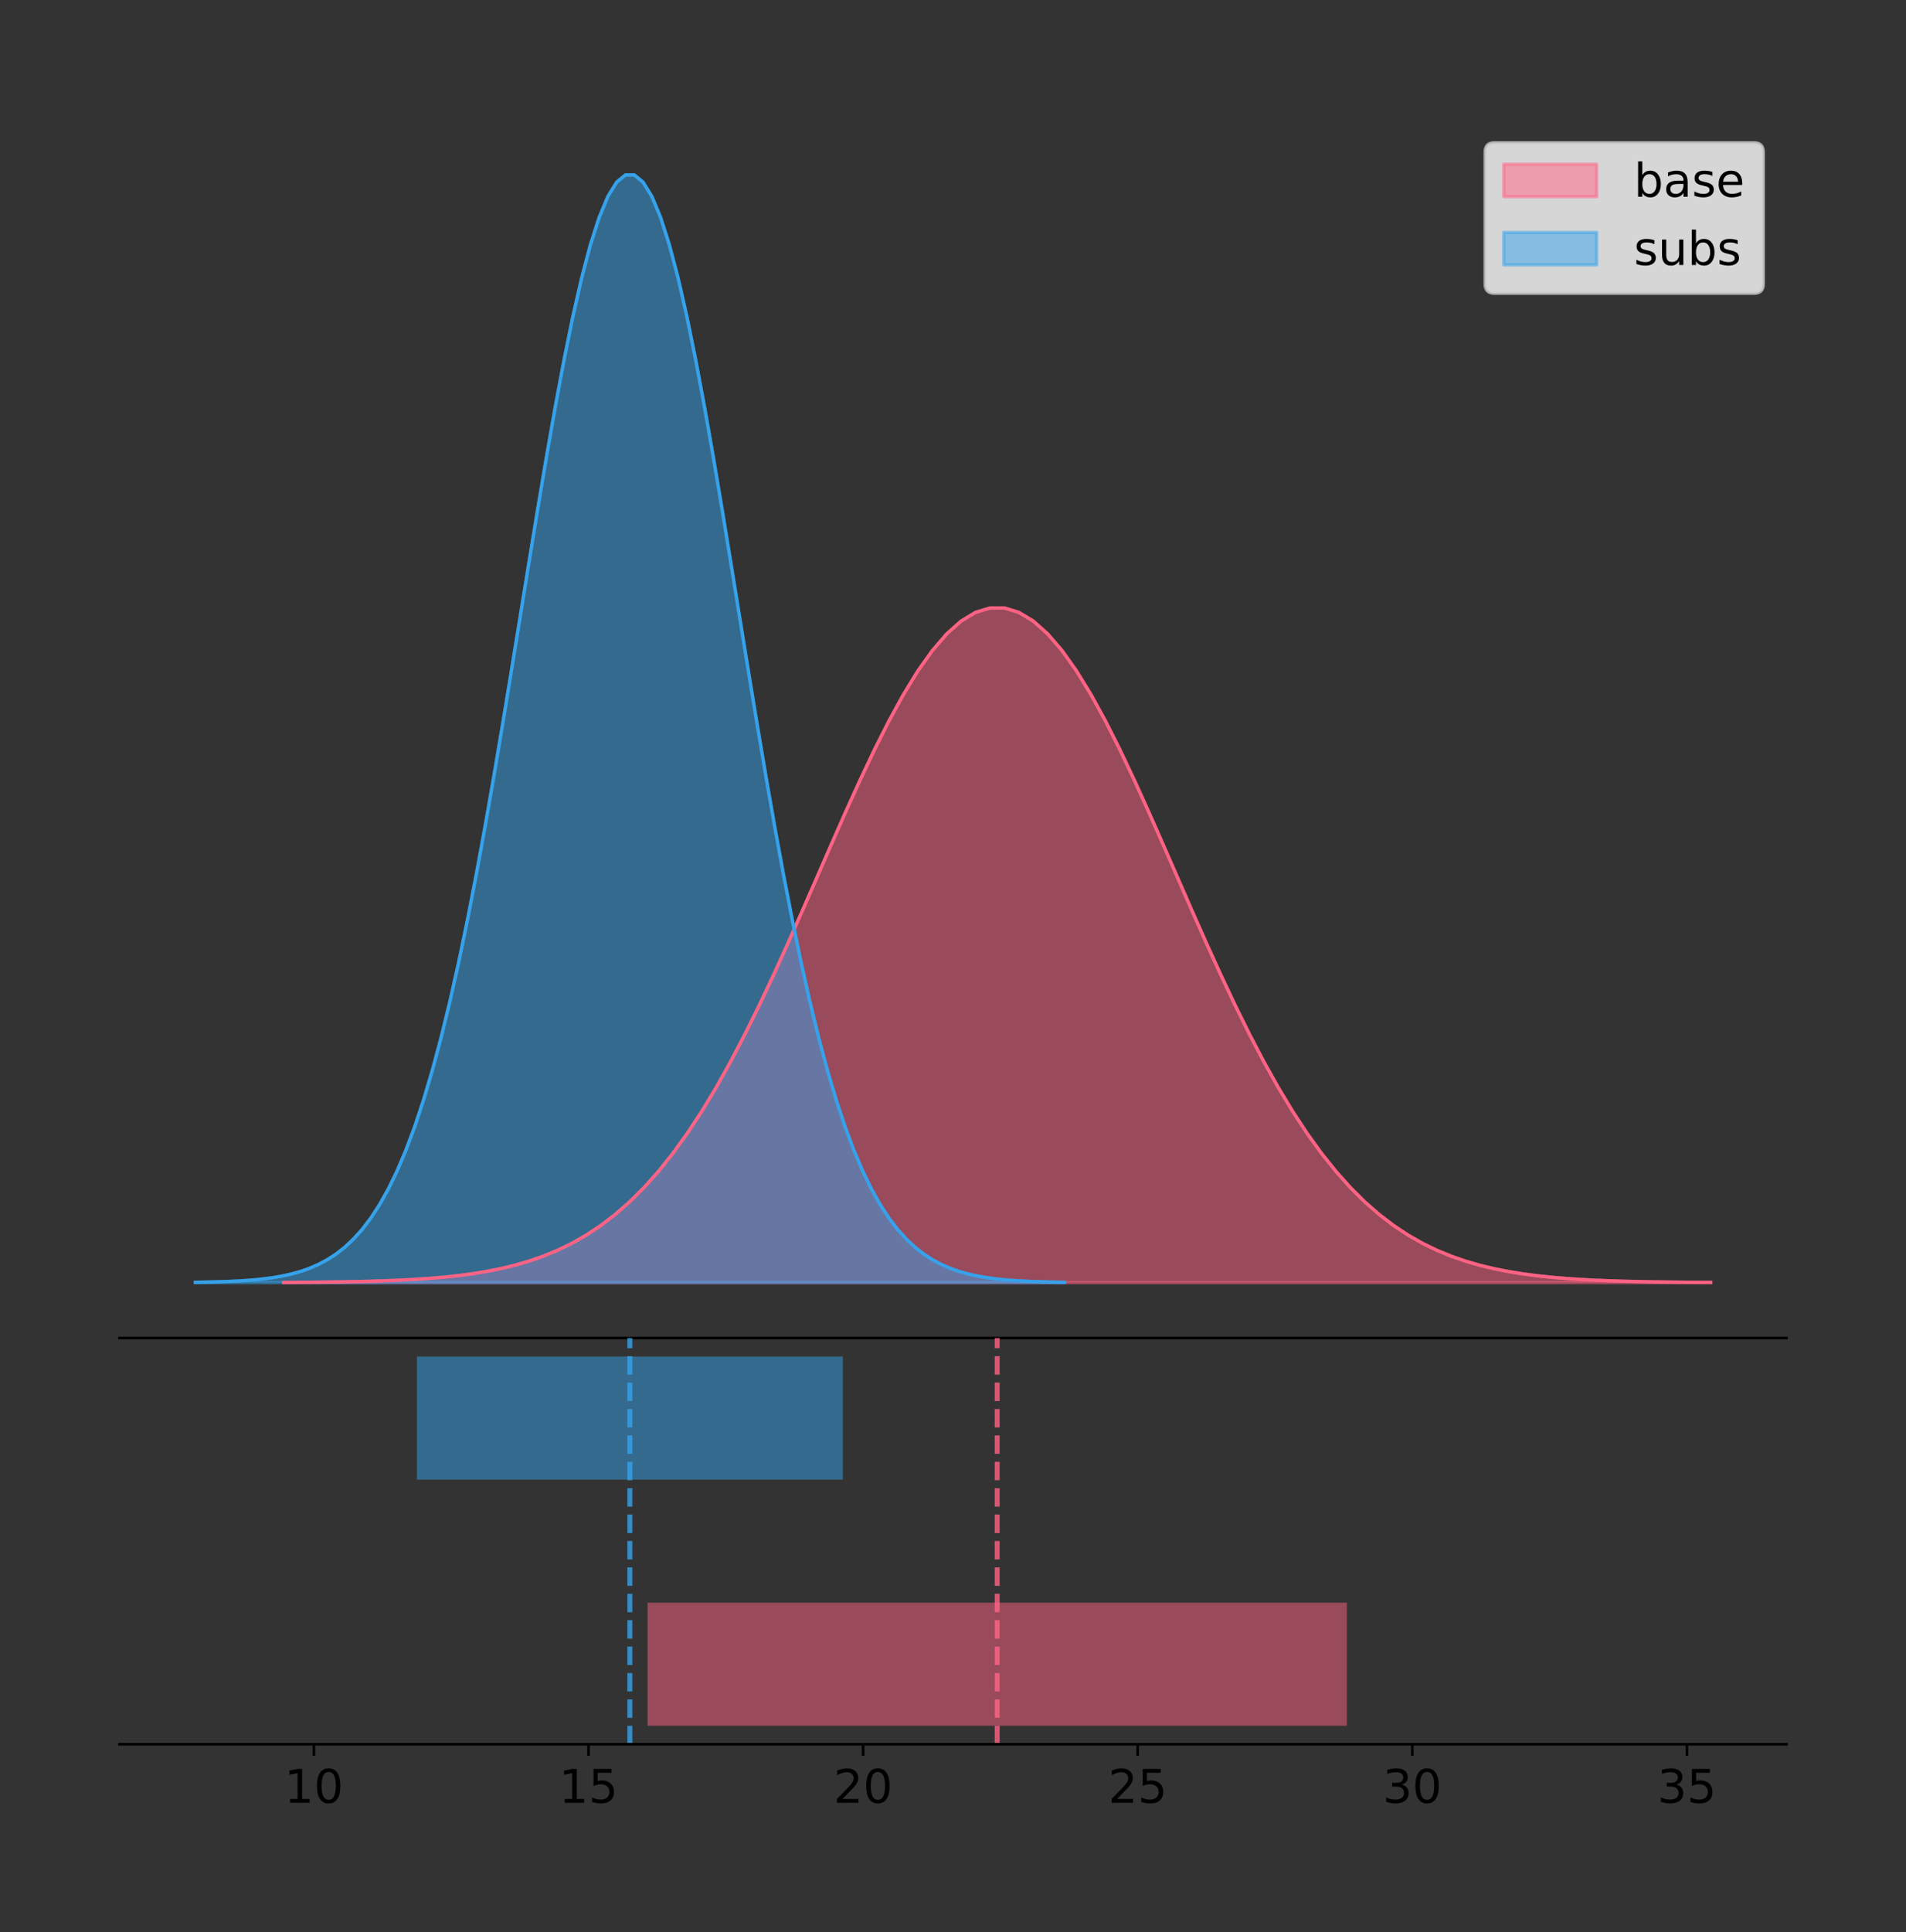 <?xml version="1.0" encoding="utf-8" standalone="no"?>
<!DOCTYPE svg PUBLIC "-//W3C//DTD SVG 1.1//EN"
  "http://www.w3.org/Graphics/SVG/1.1/DTD/svg11.dtd">
<!-- Created with matplotlib (https://matplotlib.org/) -->
<svg height="581.789pt" version="1.1" viewBox="0 0 574.2 581.789" width="574.2pt" xmlns="http://www.w3.org/2000/svg" xmlns:xlink="http://www.w3.org/1999/xlink">
 <rect x="0" y="0" width="574.2" height="581.789" fill="#333333" stroke="none"/>
 <defs>
  <style type="text/css">
*{stroke-linecap:butt;stroke-linejoin:round;}
  </style>
 </defs>
 <g id="figure_1">
  <g id="patch_1">
   <path d="M 0 581.789 
L 574.2 581.789 
L 574.2 0 
L 0 0 
z
" style="fill:none;"/>
  </g>
  <g id="axes_1">
   <g id="patch_2">
    <path d="M 36 402.93 
L 538.2 402.93 
L 538.2 36 
L 36 36 
z
" style="fill:none;"/>
   </g>
   <g id="PolyCollection_1">
    <defs>
     <path d="M 85.45 -195.538 
L 85.45 -195.606 
L 89.793 -195.632 
L 94.135 -195.667 
L 98.478 -195.713 
L 102.821 -195.774 
L 107.163 -195.854 
L 111.506 -195.96 
L 115.849 -196.097 
L 120.191 -196.273 
L 124.534 -196.498 
L 128.877 -196.785 
L 133.219 -197.147 
L 137.562 -197.6 
L 141.905 -198.163 
L 146.247 -198.859 
L 150.59 -199.711 
L 154.933 -200.749 
L 159.275 -202.002 
L 163.618 -203.504 
L 167.961 -205.291 
L 172.303 -207.402 
L 176.646 -209.876 
L 180.989 -212.752 
L 185.331 -216.071 
L 189.674 -219.87 
L 194.016 -224.185 
L 198.359 -229.046 
L 202.702 -234.476 
L 207.044 -240.491 
L 211.387 -247.099 
L 215.73 -254.292 
L 220.072 -262.053 
L 224.415 -270.349 
L 228.758 -279.132 
L 233.1 -288.338 
L 237.443 -297.888 
L 241.786 -307.686 
L 246.128 -317.622 
L 250.471 -327.573 
L 254.814 -337.406 
L 259.156 -346.979 
L 263.499 -356.146 
L 267.842 -364.759 
L 272.184 -372.674 
L 276.527 -379.751 
L 280.87 -385.865 
L 285.212 -390.902 
L 289.555 -394.767 
L 293.897 -397.386 
L 298.24 -398.708 
L 302.583 -398.708 
L 306.925 -397.386 
L 311.268 -394.767 
L 315.611 -390.902 
L 319.953 -385.865 
L 324.296 -379.751 
L 328.639 -372.674 
L 332.981 -364.759 
L 337.324 -356.146 
L 341.667 -346.979 
L 346.009 -337.406 
L 350.352 -327.573 
L 354.695 -317.622 
L 359.037 -307.686 
L 363.38 -297.888 
L 367.723 -288.338 
L 372.065 -279.132 
L 376.408 -270.349 
L 380.751 -262.053 
L 385.093 -254.292 
L 389.436 -247.099 
L 393.778 -240.491 
L 398.121 -234.476 
L 402.464 -229.046 
L 406.806 -224.185 
L 411.149 -219.87 
L 415.492 -216.071 
L 419.834 -212.752 
L 424.177 -209.876 
L 428.52 -207.402 
L 432.862 -205.291 
L 437.205 -203.504 
L 441.548 -202.002 
L 445.89 -200.749 
L 450.233 -199.711 
L 454.576 -198.859 
L 458.918 -198.163 
L 463.261 -197.6 
L 467.604 -197.147 
L 471.946 -196.785 
L 476.289 -196.498 
L 480.632 -196.273 
L 484.974 -196.097 
L 489.317 -195.96 
L 493.659 -195.854 
L 498.002 -195.774 
L 502.345 -195.713 
L 506.687 -195.667 
L 511.03 -195.632 
L 515.373 -195.606 
L 515.373 -195.538 
L 515.373 -195.538 
L 511.03 -195.538 
L 506.687 -195.538 
L 502.345 -195.538 
L 498.002 -195.538 
L 493.659 -195.538 
L 489.317 -195.538 
L 484.974 -195.538 
L 480.632 -195.538 
L 476.289 -195.538 
L 471.946 -195.538 
L 467.604 -195.538 
L 463.261 -195.538 
L 458.918 -195.538 
L 454.576 -195.538 
L 450.233 -195.538 
L 445.89 -195.538 
L 441.548 -195.538 
L 437.205 -195.538 
L 432.862 -195.538 
L 428.52 -195.538 
L 424.177 -195.538 
L 419.834 -195.538 
L 415.492 -195.538 
L 411.149 -195.538 
L 406.806 -195.538 
L 402.464 -195.538 
L 398.121 -195.538 
L 393.778 -195.538 
L 389.436 -195.538 
L 385.093 -195.538 
L 380.751 -195.538 
L 376.408 -195.538 
L 372.065 -195.538 
L 367.723 -195.538 
L 363.38 -195.538 
L 359.037 -195.538 
L 354.695 -195.538 
L 350.352 -195.538 
L 346.009 -195.538 
L 341.667 -195.538 
L 337.324 -195.538 
L 332.981 -195.538 
L 328.639 -195.538 
L 324.296 -195.538 
L 319.953 -195.538 
L 315.611 -195.538 
L 311.268 -195.538 
L 306.925 -195.538 
L 302.583 -195.538 
L 298.24 -195.538 
L 293.897 -195.538 
L 289.555 -195.538 
L 285.212 -195.538 
L 280.87 -195.538 
L 276.527 -195.538 
L 272.184 -195.538 
L 267.842 -195.538 
L 263.499 -195.538 
L 259.156 -195.538 
L 254.814 -195.538 
L 250.471 -195.538 
L 246.128 -195.538 
L 241.786 -195.538 
L 237.443 -195.538 
L 233.1 -195.538 
L 228.758 -195.538 
L 224.415 -195.538 
L 220.072 -195.538 
L 215.73 -195.538 
L 211.387 -195.538 
L 207.044 -195.538 
L 202.702 -195.538 
L 198.359 -195.538 
L 194.016 -195.538 
L 189.674 -195.538 
L 185.331 -195.538 
L 180.989 -195.538 
L 176.646 -195.538 
L 172.303 -195.538 
L 167.961 -195.538 
L 163.618 -195.538 
L 159.275 -195.538 
L 154.933 -195.538 
L 150.59 -195.538 
L 146.247 -195.538 
L 141.905 -195.538 
L 137.562 -195.538 
L 133.219 -195.538 
L 128.877 -195.538 
L 124.534 -195.538 
L 120.191 -195.538 
L 115.849 -195.538 
L 111.506 -195.538 
L 107.163 -195.538 
L 102.821 -195.538 
L 98.478 -195.538 
L 94.135 -195.538 
L 89.793 -195.538 
L 85.45 -195.538 
z
" id="mefdde55cd7" style="stroke:#ff6384;stroke-opacity:0.5;"/>
    </defs>
    <g clip-path="url(#p0173110c9b)">
     <use style="fill:#ff6384;fill-opacity:0.5;stroke:#ff6384;stroke-opacity:0.5;" x="0" xlink:href="#mefdde55cd7" y="581.789"/>
    </g>
   </g>
   <g id="PolyCollection_2">
    <defs>
     <path d="M 58.827 -195.538 
L 58.827 -195.65 
L 61.472 -195.692 
L 64.117 -195.749 
L 66.762 -195.825 
L 69.407 -195.925 
L 72.052 -196.058 
L 74.697 -196.23 
L 77.342 -196.455 
L 79.987 -196.744 
L 82.632 -197.115 
L 85.277 -197.585 
L 87.922 -198.179 
L 90.567 -198.923 
L 93.212 -199.848 
L 95.857 -200.99 
L 98.502 -202.39 
L 101.147 -204.093 
L 103.792 -206.151 
L 106.437 -208.617 
L 109.082 -211.552 
L 111.727 -215.017 
L 114.372 -219.078 
L 117.017 -223.801 
L 119.662 -229.25 
L 122.307 -235.488 
L 124.952 -242.572 
L 127.597 -250.552 
L 130.242 -259.468 
L 132.887 -269.344 
L 135.532 -280.192 
L 138.177 -292.002 
L 140.822 -304.744 
L 143.467 -318.365 
L 146.112 -332.786 
L 148.757 -347.901 
L 151.402 -363.58 
L 154.047 -379.667 
L 156.692 -395.98 
L 159.337 -412.318 
L 161.982 -428.462 
L 164.627 -444.18 
L 167.272 -459.23 
L 169.917 -473.372 
L 172.562 -486.366 
L 175.207 -497.987 
L 177.852 -508.025 
L 180.497 -516.294 
L 183.142 -522.64 
L 185.787 -526.94 
L 188.432 -529.111 
L 191.077 -529.111 
L 193.722 -526.94 
L 196.367 -522.64 
L 199.012 -516.294 
L 201.657 -508.025 
L 204.302 -497.987 
L 206.947 -486.366 
L 209.592 -473.372 
L 212.237 -459.23 
L 214.882 -444.18 
L 217.527 -428.462 
L 220.172 -412.318 
L 222.817 -395.98 
L 225.462 -379.667 
L 228.107 -363.58 
L 230.752 -347.901 
L 233.397 -332.786 
L 236.042 -318.365 
L 238.687 -304.744 
L 241.332 -292.002 
L 243.977 -280.192 
L 246.622 -269.344 
L 249.267 -259.468 
L 251.912 -250.552 
L 254.557 -242.572 
L 257.202 -235.488 
L 259.847 -229.25 
L 262.492 -223.801 
L 265.137 -219.078 
L 267.782 -215.017 
L 270.427 -211.552 
L 273.072 -208.617 
L 275.717 -206.151 
L 278.362 -204.093 
L 281.007 -202.39 
L 283.652 -200.99 
L 286.297 -199.848 
L 288.942 -198.923 
L 291.587 -198.179 
L 294.232 -197.585 
L 296.877 -197.115 
L 299.522 -196.744 
L 302.167 -196.455 
L 304.812 -196.23 
L 307.457 -196.058 
L 310.102 -195.925 
L 312.747 -195.825 
L 315.392 -195.749 
L 318.037 -195.692 
L 320.682 -195.65 
L 320.682 -195.538 
L 320.682 -195.538 
L 318.037 -195.538 
L 315.392 -195.538 
L 312.747 -195.538 
L 310.102 -195.538 
L 307.457 -195.538 
L 304.812 -195.538 
L 302.167 -195.538 
L 299.522 -195.538 
L 296.877 -195.538 
L 294.232 -195.538 
L 291.587 -195.538 
L 288.942 -195.538 
L 286.297 -195.538 
L 283.652 -195.538 
L 281.007 -195.538 
L 278.362 -195.538 
L 275.717 -195.538 
L 273.072 -195.538 
L 270.427 -195.538 
L 267.782 -195.538 
L 265.137 -195.538 
L 262.492 -195.538 
L 259.847 -195.538 
L 257.202 -195.538 
L 254.557 -195.538 
L 251.912 -195.538 
L 249.267 -195.538 
L 246.622 -195.538 
L 243.977 -195.538 
L 241.332 -195.538 
L 238.687 -195.538 
L 236.042 -195.538 
L 233.397 -195.538 
L 230.752 -195.538 
L 228.107 -195.538 
L 225.462 -195.538 
L 222.817 -195.538 
L 220.172 -195.538 
L 217.527 -195.538 
L 214.882 -195.538 
L 212.237 -195.538 
L 209.592 -195.538 
L 206.947 -195.538 
L 204.302 -195.538 
L 201.657 -195.538 
L 199.012 -195.538 
L 196.367 -195.538 
L 193.722 -195.538 
L 191.077 -195.538 
L 188.432 -195.538 
L 185.787 -195.538 
L 183.142 -195.538 
L 180.497 -195.538 
L 177.852 -195.538 
L 175.207 -195.538 
L 172.562 -195.538 
L 169.917 -195.538 
L 167.272 -195.538 
L 164.627 -195.538 
L 161.982 -195.538 
L 159.337 -195.538 
L 156.692 -195.538 
L 154.047 -195.538 
L 151.402 -195.538 
L 148.757 -195.538 
L 146.112 -195.538 
L 143.467 -195.538 
L 140.822 -195.538 
L 138.177 -195.538 
L 135.532 -195.538 
L 132.887 -195.538 
L 130.242 -195.538 
L 127.597 -195.538 
L 124.952 -195.538 
L 122.307 -195.538 
L 119.662 -195.538 
L 117.017 -195.538 
L 114.372 -195.538 
L 111.727 -195.538 
L 109.082 -195.538 
L 106.437 -195.538 
L 103.792 -195.538 
L 101.147 -195.538 
L 98.502 -195.538 
L 95.857 -195.538 
L 93.212 -195.538 
L 90.567 -195.538 
L 87.922 -195.538 
L 85.277 -195.538 
L 82.632 -195.538 
L 79.987 -195.538 
L 77.342 -195.538 
L 74.697 -195.538 
L 72.052 -195.538 
L 69.407 -195.538 
L 66.762 -195.538 
L 64.117 -195.538 
L 61.472 -195.538 
L 58.827 -195.538 
z
" id="m477ef25145" style="stroke:#36a2eb;stroke-opacity:0.5;"/>
    </defs>
    <g clip-path="url(#p0173110c9b)">
     <use style="fill:#36a2eb;fill-opacity:0.5;stroke:#36a2eb;stroke-opacity:0.5;" x="0" xlink:href="#m477ef25145" y="581.789"/>
    </g>
   </g>
   <g id="line2d_1">
    <path clip-path="url(#p0173110c9b)" d="M 85.45 386.183 
L 89.793 386.157 
L 94.135 386.123 
L 98.478 386.077 
L 102.821 386.015 
L 107.163 385.935 
L 111.506 385.83 
L 115.849 385.693 
L 120.191 385.517 
L 124.534 385.291 
L 128.877 385.004 
L 133.219 384.643 
L 137.562 384.19 
L 141.905 383.626 
L 146.247 382.931 
L 150.59 382.078 
L 154.933 381.041 
L 159.275 379.787 
L 163.618 378.285 
L 167.961 376.498 
L 172.303 374.387 
L 176.646 371.914 
L 180.989 369.037 
L 185.331 365.718 
L 189.674 361.919 
L 194.016 357.604 
L 198.359 352.744 
L 202.702 347.313 
L 207.044 341.298 
L 211.387 334.691 
L 215.73 327.498 
L 220.072 319.737 
L 224.415 311.441 
L 228.758 302.657 
L 233.1 293.451 
L 237.443 283.901 
L 241.786 274.103 
L 246.128 264.167 
L 250.471 254.216 
L 254.814 244.383 
L 259.156 234.81 
L 263.499 225.643 
L 267.842 217.03 
L 272.184 209.116 
L 276.527 202.038 
L 280.87 195.924 
L 285.212 190.887 
L 289.555 187.022 
L 293.897 184.403 
L 298.24 183.081 
L 302.583 183.081 
L 306.925 184.403 
L 311.268 187.022 
L 315.611 190.887 
L 319.953 195.924 
L 324.296 202.038 
L 328.639 209.116 
L 332.981 217.03 
L 337.324 225.643 
L 341.667 234.81 
L 346.009 244.383 
L 350.352 254.216 
L 354.695 264.167 
L 359.037 274.103 
L 363.38 283.901 
L 367.723 293.451 
L 372.065 302.657 
L 376.408 311.441 
L 380.751 319.737 
L 385.093 327.498 
L 389.436 334.691 
L 393.778 341.298 
L 398.121 347.313 
L 402.464 352.744 
L 406.806 357.604 
L 411.149 361.919 
L 415.492 365.718 
L 419.834 369.037 
L 424.177 371.914 
L 428.52 374.387 
L 432.862 376.498 
L 437.205 378.285 
L 441.548 379.787 
L 445.89 381.041 
L 450.233 382.078 
L 454.576 382.931 
L 458.918 383.626 
L 463.261 384.19 
L 467.604 384.643 
L 471.946 385.004 
L 476.289 385.291 
L 480.632 385.517 
L 484.974 385.693 
L 489.317 385.83 
L 493.659 385.935 
L 498.002 386.015 
L 502.345 386.077 
L 506.687 386.123 
L 511.03 386.157 
L 515.373 386.183 
" style="fill:none;stroke:#ff6384;stroke-linecap:square;"/>
   </g>
   <g id="line2d_2">
    <path clip-path="url(#p0173110c9b)" d="M 58.827 386.139 
L 61.472 386.097 
L 64.117 386.04 
L 66.762 385.965 
L 69.407 385.864 
L 72.052 385.732 
L 74.697 385.559 
L 77.342 385.334 
L 79.987 385.045 
L 82.632 384.675 
L 85.277 384.204 
L 87.922 383.61 
L 90.567 382.867 
L 93.212 381.941 
L 95.857 380.799 
L 98.502 379.399 
L 101.147 377.696 
L 103.792 375.639 
L 106.437 373.172 
L 109.082 370.238 
L 111.727 366.772 
L 114.372 362.711 
L 117.017 357.989 
L 119.662 352.539 
L 122.307 346.301 
L 124.952 339.217 
L 127.597 331.237 
L 130.242 322.322 
L 132.887 312.445 
L 135.532 301.597 
L 138.177 289.787 
L 140.822 277.045 
L 143.467 263.424 
L 146.112 249.004 
L 148.757 233.888 
L 151.402 218.209 
L 154.047 202.123 
L 156.692 185.809 
L 159.337 169.471 
L 161.982 153.327 
L 164.627 137.61 
L 167.272 122.559 
L 169.917 108.418 
L 172.562 95.423 
L 175.207 83.803 
L 177.852 73.765 
L 180.497 65.495 
L 183.142 59.15 
L 185.787 54.85 
L 188.432 52.679 
L 191.077 52.679 
L 193.722 54.85 
L 196.367 59.15 
L 199.012 65.495 
L 201.657 73.765 
L 204.302 83.803 
L 206.947 95.423 
L 209.592 108.418 
L 212.237 122.559 
L 214.882 137.61 
L 217.527 153.327 
L 220.172 169.471 
L 222.817 185.809 
L 225.462 202.123 
L 228.107 218.209 
L 230.752 233.888 
L 233.397 249.004 
L 236.042 263.424 
L 238.687 277.045 
L 241.332 289.787 
L 243.977 301.597 
L 246.622 312.445 
L 249.267 322.322 
L 251.912 331.237 
L 254.557 339.217 
L 257.202 346.301 
L 259.847 352.539 
L 262.492 357.989 
L 265.137 362.711 
L 267.782 366.772 
L 270.427 370.238 
L 273.072 373.172 
L 275.717 375.639 
L 278.362 377.696 
L 281.007 379.399 
L 283.652 380.799 
L 286.297 381.941 
L 288.942 382.867 
L 291.587 383.61 
L 294.232 384.204 
L 296.877 384.675 
L 299.522 385.045 
L 302.167 385.334 
L 304.812 385.559 
L 307.457 385.732 
L 310.102 385.864 
L 312.747 385.965 
L 315.392 386.04 
L 318.037 386.097 
L 320.682 386.139 
" style="fill:none;stroke:#36a2eb;stroke-linecap:square;"/>
   </g>
   <g id="patch_3">
    <path d="M 36 402.93 
L 538.2 402.93 
" style="fill:none;stroke:#000000;stroke-linecap:square;stroke-linejoin:miter;stroke-width:0.8;"/>
   </g>
   <g id="legend_1">
    <g id="patch_4">
     <path d="M 450.225 88.299 
L 528.4 88.299 
Q 531.2 88.299 531.2 85.499 
L 531.2 45.8 
Q 531.2 43 528.4 43 
L 450.225 43 
Q 447.425 43 447.425 45.8 
L 447.425 85.499 
Q 447.425 88.299 450.225 88.299 
z
" style="fill:#ffffff;opacity:0.8;stroke:#cccccc;stroke-linejoin:miter;"/>
    </g>
    <g id="patch_5">
     <path d="M 453.025 59.238 
L 481.025 59.238 
L 481.025 49.438 
L 453.025 49.438 
z
" style="fill:#ff6384;opacity:0.5;stroke:#ff6384;stroke-linejoin:miter;"/>
    </g>
    <g id="text_1">
     <!-- base -->
     <defs>
      <path d="M 48.688 27.297 
Q 48.688 37.203 44.609 42.844 
Q 40.531 48.484 33.406 48.484 
Q 26.266 48.484 22.188 42.844 
Q 18.109 37.203 18.109 27.297 
Q 18.109 17.391 22.188 11.75 
Q 26.266 6.109 33.406 6.109 
Q 40.531 6.109 44.609 11.75 
Q 48.688 17.391 48.688 27.297 
z
M 18.109 46.391 
Q 20.953 51.266 25.266 53.625 
Q 29.594 56 35.594 56 
Q 45.562 56 51.781 48.094 
Q 58.016 40.188 58.016 27.297 
Q 58.016 14.406 51.781 6.484 
Q 45.562 -1.422 35.594 -1.422 
Q 29.594 -1.422 25.266 0.953 
Q 20.953 3.328 18.109 8.203 
L 18.109 0 
L 9.078 0 
L 9.078 75.984 
L 18.109 75.984 
z
" id="DejaVuSans-98"/>
      <path d="M 34.281 27.484 
Q 23.391 27.484 19.188 25 
Q 14.984 22.516 14.984 16.5 
Q 14.984 11.719 18.141 8.906 
Q 21.297 6.109 26.703 6.109 
Q 34.188 6.109 38.703 11.406 
Q 43.219 16.703 43.219 25.484 
L 43.219 27.484 
z
M 52.203 31.203 
L 52.203 0 
L 43.219 0 
L 43.219 8.297 
Q 40.141 3.328 35.547 0.953 
Q 30.953 -1.422 24.312 -1.422 
Q 15.922 -1.422 10.953 3.297 
Q 6 8.016 6 15.922 
Q 6 25.141 12.172 29.828 
Q 18.359 34.516 30.609 34.516 
L 43.219 34.516 
L 43.219 35.406 
Q 43.219 41.609 39.141 45 
Q 35.062 48.391 27.688 48.391 
Q 23 48.391 18.547 47.266 
Q 14.109 46.141 10.016 43.891 
L 10.016 52.203 
Q 14.938 54.109 19.578 55.047 
Q 24.219 56 28.609 56 
Q 40.484 56 46.344 49.844 
Q 52.203 43.703 52.203 31.203 
z
" id="DejaVuSans-97"/>
      <path d="M 44.281 53.078 
L 44.281 44.578 
Q 40.484 46.531 36.375 47.5 
Q 32.281 48.484 27.875 48.484 
Q 21.188 48.484 17.844 46.438 
Q 14.5 44.391 14.5 40.281 
Q 14.5 37.156 16.891 35.375 
Q 19.281 33.594 26.516 31.984 
L 29.594 31.297 
Q 39.156 29.25 43.188 25.516 
Q 47.219 21.781 47.219 15.094 
Q 47.219 7.469 41.188 3.016 
Q 35.156 -1.422 24.609 -1.422 
Q 20.219 -1.422 15.453 -0.562 
Q 10.688 0.297 5.422 2 
L 5.422 11.281 
Q 10.406 8.688 15.234 7.391 
Q 20.062 6.109 24.812 6.109 
Q 31.156 6.109 34.562 8.281 
Q 37.984 10.453 37.984 14.406 
Q 37.984 18.062 35.516 20.016 
Q 33.062 21.969 24.703 23.781 
L 21.578 24.516 
Q 13.234 26.266 9.516 29.906 
Q 5.812 33.547 5.812 39.891 
Q 5.812 47.609 11.281 51.797 
Q 16.75 56 26.812 56 
Q 31.781 56 36.172 55.266 
Q 40.578 54.547 44.281 53.078 
z
" id="DejaVuSans-115"/>
      <path d="M 56.203 29.594 
L 56.203 25.203 
L 14.891 25.203 
Q 15.484 15.922 20.484 11.062 
Q 25.484 6.203 34.422 6.203 
Q 39.594 6.203 44.453 7.469 
Q 49.312 8.734 54.109 11.281 
L 54.109 2.781 
Q 49.266 0.734 44.188 -0.344 
Q 39.109 -1.422 33.891 -1.422 
Q 20.797 -1.422 13.156 6.188 
Q 5.516 13.812 5.516 26.812 
Q 5.516 40.234 12.766 48.109 
Q 20.016 56 32.328 56 
Q 43.359 56 49.781 48.891 
Q 56.203 41.797 56.203 29.594 
z
M 47.219 32.234 
Q 47.125 39.594 43.094 43.984 
Q 39.062 48.391 32.422 48.391 
Q 24.906 48.391 20.391 44.141 
Q 15.875 39.891 15.188 32.172 
z
" id="DejaVuSans-101"/>
     </defs>
     <g transform="translate(492.225 59.238)scale(0.14 -0.14)">
      <use xlink:href="#DejaVuSans-98"/>
      <use x="63.477" xlink:href="#DejaVuSans-97"/>
      <use x="124.756" xlink:href="#DejaVuSans-115"/>
      <use x="176.855" xlink:href="#DejaVuSans-101"/>
     </g>
    </g>
    <g id="patch_6">
     <path d="M 453.025 79.787 
L 481.025 79.787 
L 481.025 69.987 
L 453.025 69.987 
z
" style="fill:#36a2eb;opacity:0.5;stroke:#36a2eb;stroke-linejoin:miter;"/>
    </g>
    <g id="text_2">
     <!-- subs -->
     <defs>
      <path d="M 8.5 21.578 
L 8.5 54.688 
L 17.484 54.688 
L 17.484 21.922 
Q 17.484 14.156 20.5 10.266 
Q 23.531 6.391 29.594 6.391 
Q 36.859 6.391 41.078 11.031 
Q 45.312 15.672 45.312 23.688 
L 45.312 54.688 
L 54.297 54.688 
L 54.297 0 
L 45.312 0 
L 45.312 8.406 
Q 42.047 3.422 37.719 1 
Q 33.406 -1.422 27.688 -1.422 
Q 18.266 -1.422 13.375 4.438 
Q 8.5 10.297 8.5 21.578 
z
M 31.109 56 
z
" id="DejaVuSans-117"/>
     </defs>
     <g transform="translate(492.225 79.787)scale(0.14 -0.14)">
      <use xlink:href="#DejaVuSans-115"/>
      <use x="52.1" xlink:href="#DejaVuSans-117"/>
      <use x="115.479" xlink:href="#DejaVuSans-98"/>
      <use x="178.955" xlink:href="#DejaVuSans-115"/>
     </g>
    </g>
   </g>
  </g>
  <g id="axes_2">
   <g id="patch_7">
    <path d="M 36 525.24 
L 538.2 525.24 
L 538.2 402.93 
L 36 402.93 
z
" style="fill:none;"/>
   </g>
   <g id="patch_8">
    <path clip-path="url(#pb22e0782e8)" d="M 195.08 519.68 
L 405.742 519.68 
L 405.742 482.617 
L 195.08 482.617 
z
" style="fill:#ff6384;opacity:0.5;"/>
   </g>
   <g id="patch_9">
    <path clip-path="url(#pb22e0782e8)" d="M 125.6 445.553 
L 253.909 445.553 
L 253.909 408.49 
L 125.6 408.49 
z
" style="fill:#36a2eb;opacity:0.5;"/>
   </g>
   <g id="matplotlib.axis_1">
    <g id="xtick_1">
     <g id="line2d_3">
      <defs>
       <path d="M 0 0 
L 0 3.5 
" id="m7df7625672" style="stroke:#000000;stroke-width:0.8;"/>
      </defs>
      <g>
       <use style="stroke:#000000;stroke-width:0.8;" x="94.564" xlink:href="#m7df7625672" y="525.24"/>
      </g>
     </g>
     <g id="text_3">
      <!-- 10 -->
      <defs>
       <path d="M 12.406 8.297 
L 28.516 8.297 
L 28.516 63.922 
L 10.984 60.406 
L 10.984 69.391 
L 28.422 72.906 
L 38.281 72.906 
L 38.281 8.297 
L 54.391 8.297 
L 54.391 0 
L 12.406 0 
z
" id="DejaVuSans-49"/>
       <path d="M 31.781 66.406 
Q 24.172 66.406 20.328 58.906 
Q 16.5 51.422 16.5 36.375 
Q 16.5 21.391 20.328 13.891 
Q 24.172 6.391 31.781 6.391 
Q 39.453 6.391 43.281 13.891 
Q 47.125 21.391 47.125 36.375 
Q 47.125 51.422 43.281 58.906 
Q 39.453 66.406 31.781 66.406 
z
M 31.781 74.219 
Q 44.047 74.219 50.516 64.516 
Q 56.984 54.828 56.984 36.375 
Q 56.984 17.969 50.516 8.266 
Q 44.047 -1.422 31.781 -1.422 
Q 19.531 -1.422 13.062 8.266 
Q 6.594 17.969 6.594 36.375 
Q 6.594 54.828 13.062 64.516 
Q 19.531 74.219 31.781 74.219 
z
" id="DejaVuSans-48"/>
      </defs>
      <g transform="translate(85.657 542.878)scale(0.14 -0.14)">
       <use xlink:href="#DejaVuSans-49"/>
       <use x="63.623" xlink:href="#DejaVuSans-48"/>
      </g>
     </g>
    </g>
    <g id="xtick_2">
     <g id="line2d_4">
      <g>
       <use style="stroke:#000000;stroke-width:0.8;" x="177.291" xlink:href="#m7df7625672" y="525.24"/>
      </g>
     </g>
     <g id="text_4">
      <!-- 15 -->
      <defs>
       <path d="M 10.797 72.906 
L 49.516 72.906 
L 49.516 64.594 
L 19.828 64.594 
L 19.828 46.734 
Q 21.969 47.469 24.109 47.828 
Q 26.266 48.188 28.422 48.188 
Q 40.625 48.188 47.75 41.5 
Q 54.891 34.812 54.891 23.391 
Q 54.891 11.625 47.562 5.094 
Q 40.234 -1.422 26.906 -1.422 
Q 22.312 -1.422 17.547 -0.641 
Q 12.797 0.141 7.719 1.703 
L 7.719 11.625 
Q 12.109 9.234 16.797 8.062 
Q 21.484 6.891 26.703 6.891 
Q 35.156 6.891 40.078 11.328 
Q 45.016 15.766 45.016 23.391 
Q 45.016 31 40.078 35.438 
Q 35.156 39.891 26.703 39.891 
Q 22.75 39.891 18.812 39.016 
Q 14.891 38.141 10.797 36.281 
z
" id="DejaVuSans-53"/>
      </defs>
      <g transform="translate(168.383 542.878)scale(0.14 -0.14)">
       <use xlink:href="#DejaVuSans-49"/>
       <use x="63.623" xlink:href="#DejaVuSans-53"/>
      </g>
     </g>
    </g>
    <g id="xtick_3">
     <g id="line2d_5">
      <g>
       <use style="stroke:#000000;stroke-width:0.8;" x="260.018" xlink:href="#m7df7625672" y="525.24"/>
      </g>
     </g>
     <g id="text_5">
      <!-- 20 -->
      <defs>
       <path d="M 19.188 8.297 
L 53.609 8.297 
L 53.609 0 
L 7.328 0 
L 7.328 8.297 
Q 12.938 14.109 22.625 23.891 
Q 32.328 33.688 34.812 36.531 
Q 39.547 41.844 41.422 45.531 
Q 43.312 49.219 43.312 52.781 
Q 43.312 58.594 39.234 62.25 
Q 35.156 65.922 28.609 65.922 
Q 23.969 65.922 18.812 64.312 
Q 13.672 62.703 7.812 59.422 
L 7.812 69.391 
Q 13.766 71.781 18.938 73 
Q 24.125 74.219 28.422 74.219 
Q 39.75 74.219 46.484 68.547 
Q 53.219 62.891 53.219 53.422 
Q 53.219 48.922 51.531 44.891 
Q 49.859 40.875 45.406 35.406 
Q 44.188 33.984 37.641 27.219 
Q 31.109 20.453 19.188 8.297 
z
" id="DejaVuSans-50"/>
      </defs>
      <g transform="translate(251.11 542.878)scale(0.14 -0.14)">
       <use xlink:href="#DejaVuSans-50"/>
       <use x="63.623" xlink:href="#DejaVuSans-48"/>
      </g>
     </g>
    </g>
    <g id="xtick_4">
     <g id="line2d_6">
      <g>
       <use style="stroke:#000000;stroke-width:0.8;" x="342.744" xlink:href="#m7df7625672" y="525.24"/>
      </g>
     </g>
     <g id="text_6">
      <!-- 25 -->
      <g transform="translate(333.837 542.878)scale(0.14 -0.14)">
       <use xlink:href="#DejaVuSans-50"/>
       <use x="63.623" xlink:href="#DejaVuSans-53"/>
      </g>
     </g>
    </g>
    <g id="xtick_5">
     <g id="line2d_7">
      <g>
       <use style="stroke:#000000;stroke-width:0.8;" x="425.471" xlink:href="#m7df7625672" y="525.24"/>
      </g>
     </g>
     <g id="text_7">
      <!-- 30 -->
      <defs>
       <path d="M 40.578 39.312 
Q 47.656 37.797 51.625 33 
Q 55.609 28.219 55.609 21.188 
Q 55.609 10.406 48.188 4.484 
Q 40.766 -1.422 27.094 -1.422 
Q 22.516 -1.422 17.656 -0.516 
Q 12.797 0.391 7.625 2.203 
L 7.625 11.719 
Q 11.719 9.328 16.594 8.109 
Q 21.484 6.891 26.812 6.891 
Q 36.078 6.891 40.938 10.547 
Q 45.797 14.203 45.797 21.188 
Q 45.797 27.641 41.281 31.266 
Q 36.766 34.906 28.719 34.906 
L 20.219 34.906 
L 20.219 43.016 
L 29.109 43.016 
Q 36.375 43.016 40.234 45.922 
Q 44.094 48.828 44.094 54.297 
Q 44.094 59.906 40.109 62.906 
Q 36.141 65.922 28.719 65.922 
Q 24.656 65.922 20.016 65.031 
Q 15.375 64.156 9.812 62.312 
L 9.812 71.094 
Q 15.438 72.656 20.344 73.438 
Q 25.25 74.219 29.594 74.219 
Q 40.828 74.219 47.359 69.109 
Q 53.906 64.016 53.906 55.328 
Q 53.906 49.266 50.438 45.094 
Q 46.969 40.922 40.578 39.312 
z
" id="DejaVuSans-51"/>
      </defs>
      <g transform="translate(416.564 542.878)scale(0.14 -0.14)">
       <use xlink:href="#DejaVuSans-51"/>
       <use x="63.623" xlink:href="#DejaVuSans-48"/>
      </g>
     </g>
    </g>
    <g id="xtick_6">
     <g id="line2d_8">
      <g>
       <use style="stroke:#000000;stroke-width:0.8;" x="508.198" xlink:href="#m7df7625672" y="525.24"/>
      </g>
     </g>
     <g id="text_8">
      <!-- 35 -->
      <g transform="translate(499.29 542.878)scale(0.14 -0.14)">
       <use xlink:href="#DejaVuSans-51"/>
       <use x="63.623" xlink:href="#DejaVuSans-53"/>
      </g>
     </g>
    </g>
   </g>
   <g id="line2d_9">
    <path clip-path="url(#pb22e0782e8)" d="M 300.411 525.24 
L 300.411 402.93 
" style="fill:none;stroke:#ff6384;stroke-dasharray:5.55,2.4;stroke-dashoffset:0;stroke-opacity:0.8;stroke-width:1.5;"/>
   </g>
   <g id="line2d_10">
    <path clip-path="url(#pb22e0782e8)" d="M 189.754 525.24 
L 189.754 402.93 
" style="fill:none;stroke:#36a2eb;stroke-dasharray:5.55,2.4;stroke-dashoffset:0;stroke-opacity:0.8;stroke-width:1.5;"/>
   </g>
   <g id="patch_10">
    <path d="M 36 525.24 
L 538.2 525.24 
" style="fill:none;stroke:#000000;stroke-linecap:square;stroke-linejoin:miter;stroke-width:0.8;"/>
   </g>
  </g>
 </g>
 <defs>
  <clipPath id="p0173110c9b">
   <rect height="366.93" width="502.2" x="36" y="36"/>
  </clipPath>
  <clipPath id="pb22e0782e8">
   <rect height="122.31" width="502.2" x="36" y="402.93"/>
  </clipPath>
 </defs>
</svg>

